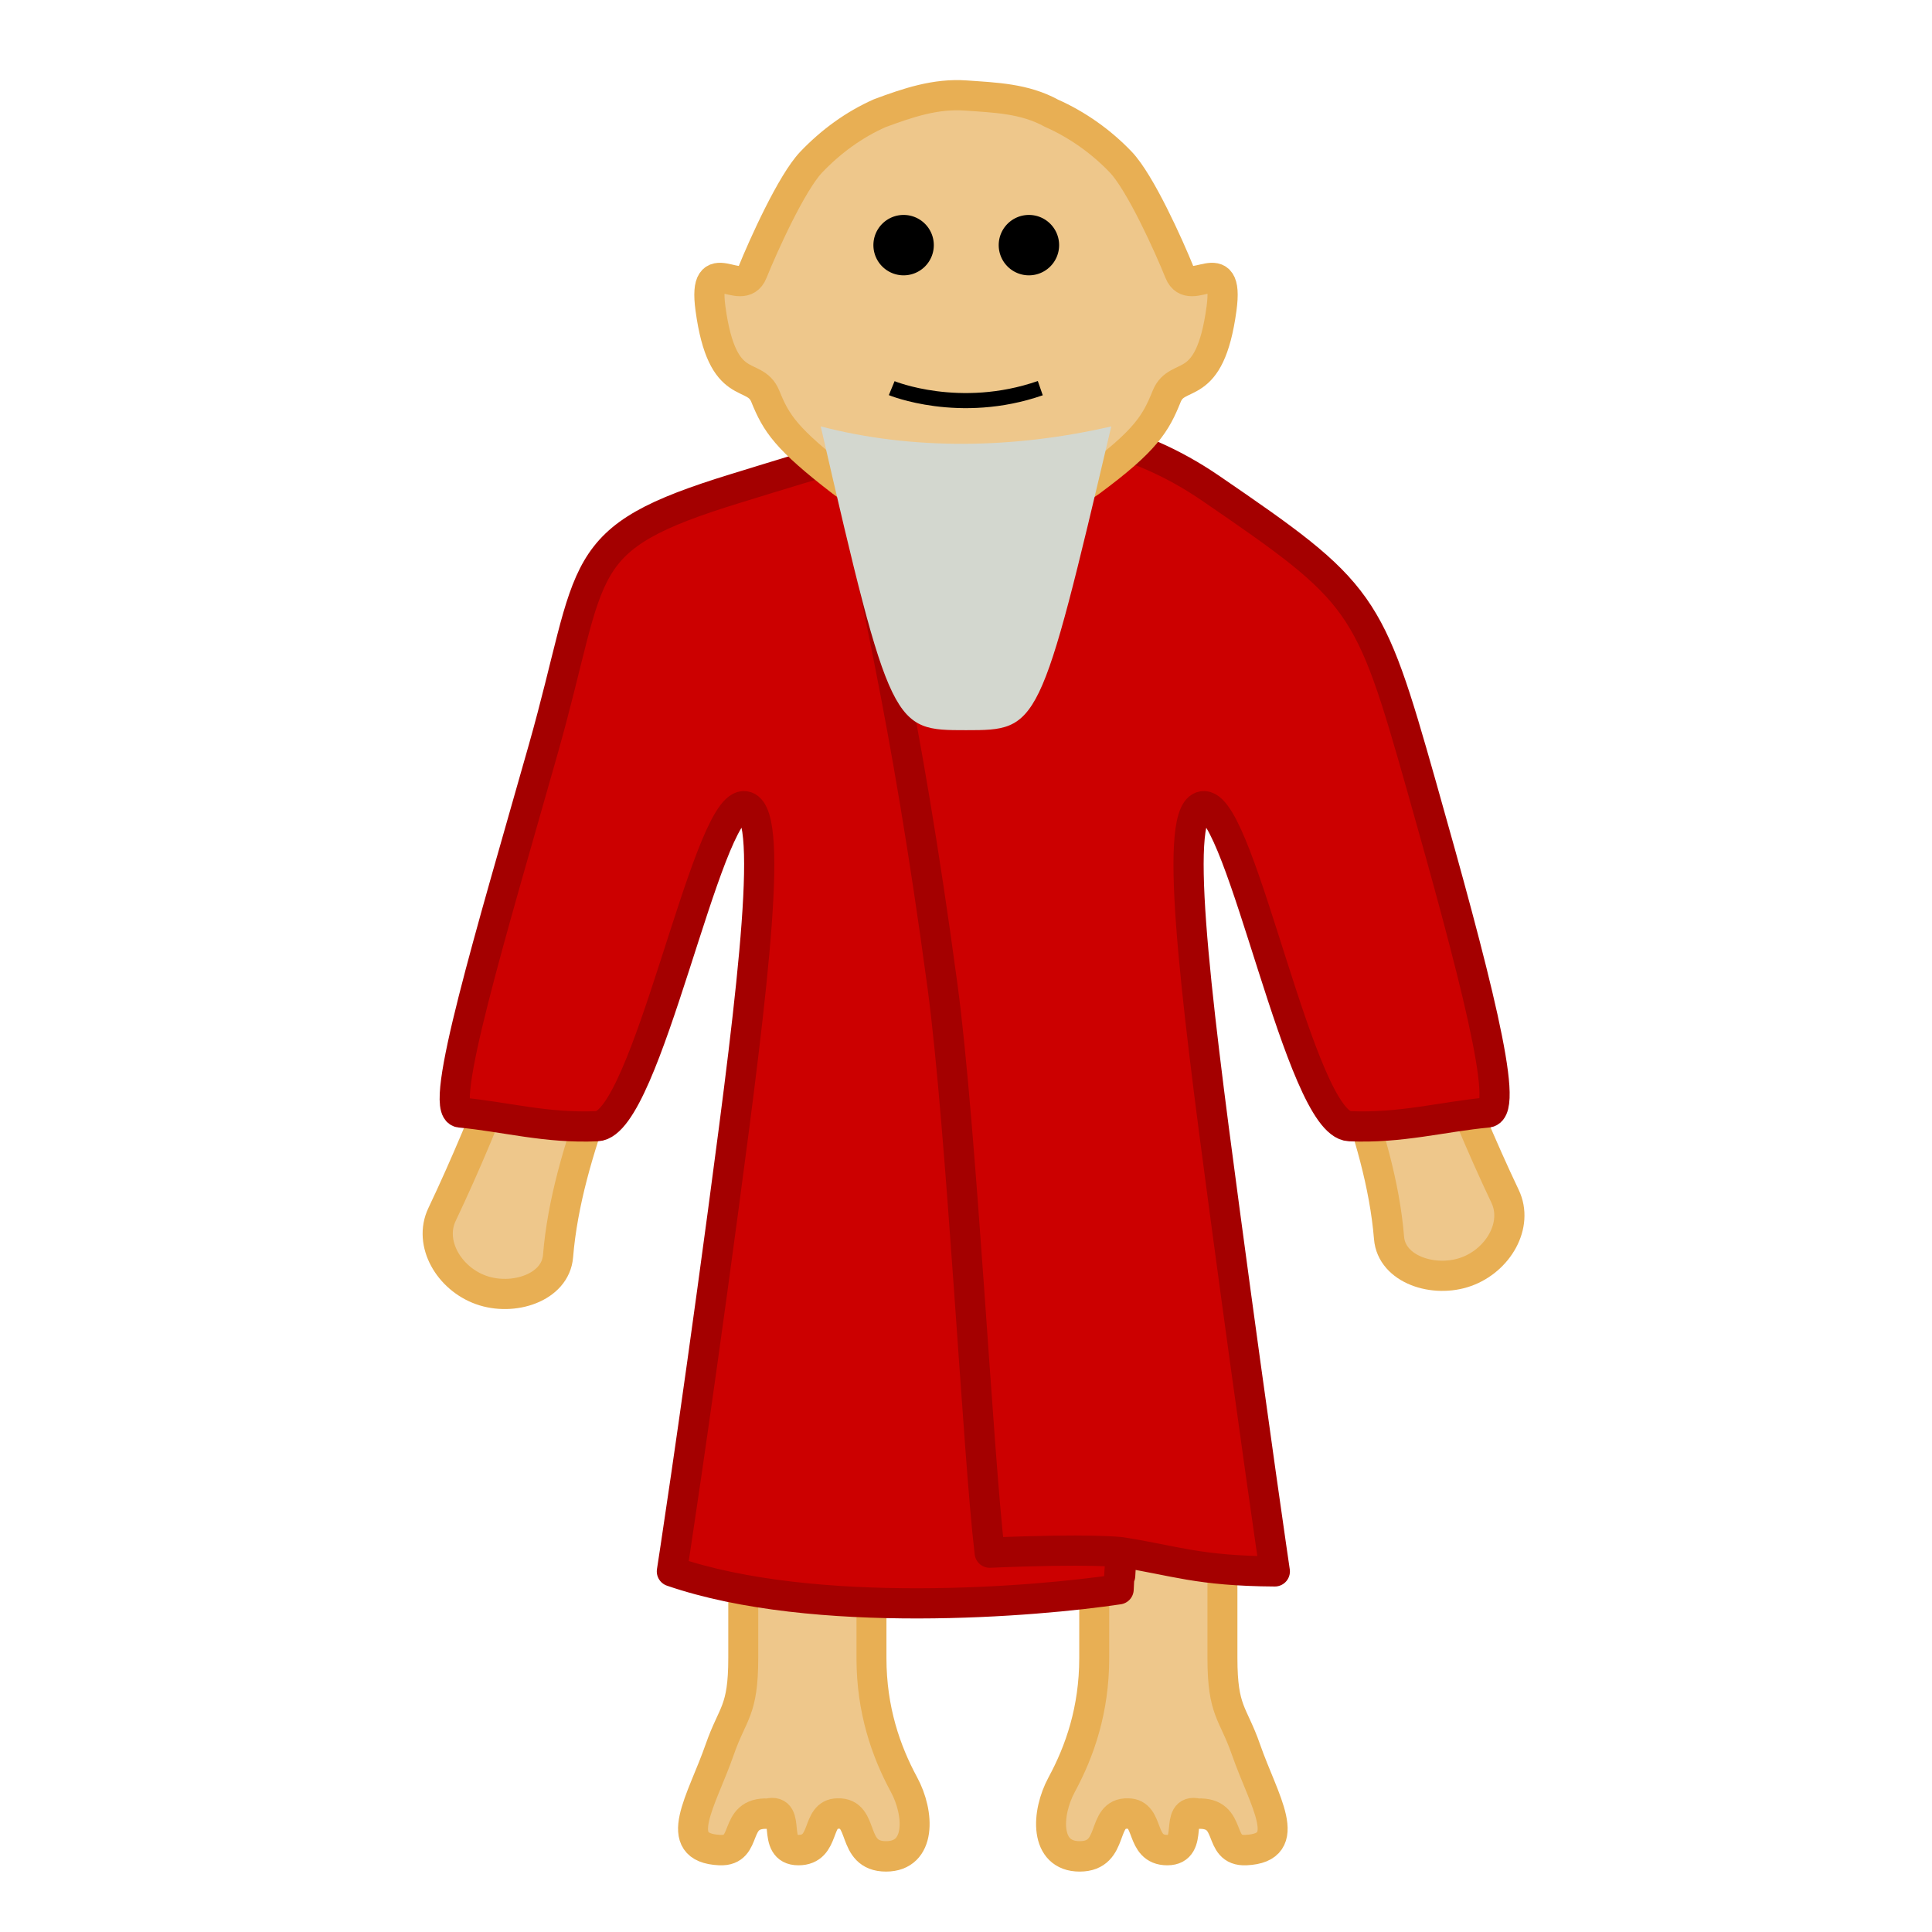 <?xml version="1.0" encoding="UTF-8" standalone="no"?>
<!-- Created with Inkscape (http://www.inkscape.org/) -->
<svg
   xmlns:dc="http://purl.org/dc/elements/1.1/"
   xmlns:cc="http://web.resource.org/cc/"
   xmlns:rdf="http://www.w3.org/1999/02/22-rdf-syntax-ns#"
   xmlns:svg="http://www.w3.org/2000/svg"
   xmlns="http://www.w3.org/2000/svg"
   xmlns:xlink="http://www.w3.org/1999/xlink"
   xmlns:sodipodi="http://sodipodi.sourceforge.net/DTD/sodipodi-0.dtd"
   xmlns:inkscape="http://www.inkscape.org/namespaces/inkscape"
   width="64"
   height="64"
   id="svg2"
   sodipodi:version="0.32"
   inkscape:version="0.45"
   version="1.0"
   sodipodi:docname="newdude.svg"
   sodipodi:docbase="/home/mark/projects/questar/trunk/data/tile_set"
   inkscape:output_extension="org.inkscape.output.svg.inkscape"
   sodipodi:modified="true">
  <defs
     id="defs4">
    <linearGradient
       id="linearGradient8185">
      <stop
         style="stop-color:#747474;stop-opacity:0.545;"
         offset="0"
         id="stop8187" />
      <stop
         id="stop8193"
         offset="0.844"
         style="stop-color:#000000;stop-opacity:0;" />
      <stop
         style="stop-color:#000000;stop-opacity:0;"
         offset="1"
         id="stop8189" />
    </linearGradient>
    <radialGradient
       inkscape:collect="always"
       xlink:href="#linearGradient8185"
       id="radialGradient8191"
       cx="27.666"
       cy="49.416"
       fx="27.666"
       fy="49.416"
       r="29.964"
       gradientTransform="matrix(1,0,0,0.487,0,25.364)"
       gradientUnits="userSpaceOnUse" />
    <linearGradient
       id="linearGradient5094">
      <stop
         style="stop-color:#c3b522;stop-opacity:1;"
         offset="0"
         id="stop5096" />
      <stop
         style="stop-color:#afa31e;stop-opacity:1;"
         offset="1"
         id="stop5098" />
    </linearGradient>
    <marker
       inkscape:stockid="CurveIn"
       orient="auto"
       refY="0.0"
       refX="0.0"
       id="CurveIn"
       style="overflow:visible">
      <path
         id="path6135"
         d="M 4.625,-5.046 C 1.865,-5.046 -0.375,-2.806 -0.375,-0.046 C -0.375,2.714 1.865,4.954 4.625,4.954"
         style="fill-rule:evenodd;stroke:#000000;stroke-width:1.0pt;marker-start:none;marker-end:none;fill:none"
         transform="scale(0.6)" />
    </marker>
    <marker
       inkscape:stockid="CurveOut"
       orient="auto"
       refY="0.0"
       refX="0.0"
       id="CurveOut"
       style="overflow:visible">
      <path
         id="path6132"
         d="M -5.413,-5.046 C -2.653,-5.046 -0.413,-2.806 -0.413,-0.046 C -0.413,2.714 -2.653,4.954 -5.413,4.954"
         style="fill:none;fill-rule:evenodd;stroke:#000000;stroke-width:1.0pt;marker-start:none;marker-end:none"
         transform="scale(0.6)" />
    </marker>
    <marker
       style="overflow:visible"
       inkscape:stockid="InfiniteLineEnd"
       id="InfiniteLineEnd"
       refX="0"
       refY="0"
       orient="auto">
      <g
         id="g6078">
        <circle
           id="circle6080"
           r="0.8"
           cy="0"
           cx="3" />
        <circle
           id="circle6082"
           r="0.8"
           cy="0"
           cx="6.5" />
        <circle
           id="circle6084"
           r="0.8"
           cy="0"
           cx="10" />
      </g>
    </marker>
    <marker
       inkscape:stockid="Club"
       orient="auto"
       refY="0.0"
       refX="0.0"
       id="Club"
       style="overflow:visible">
      <path
         id="path6090"
         d="M -1.597,-7.098 C -3.486,-7.098 -5.024,-5.561 -5.024,-3.671 C -5.024,-3.015 -4.785,-2.444 -4.464,-1.923 C -4.503,-1.891 -4.544,-1.865 -4.581,-1.83 C -5.203,-2.685 -6.17,-3.275 -7.308,-3.275 C -9.197,-3.275 -10.734,-1.738 -10.734,0.151 C -10.734,2.04 -9.197,3.578 -7.308,3.578 C -6.314,3.578 -5.439,3.136 -4.814,2.459 C -4.938,2.814 -5.024,3.18 -5.024,3.578 C -5.024,5.467 -3.486,7.004 -1.597,7.004 C 0.292,7.004 1.829,5.467 1.829,3.578 C 1.829,2.784 1.514,2.084 1.06,1.503 C 2.415,1.766 3.772,2.297 4.766,3.834 C 4.028,3.096 3.554,1.753 3.554,-0.059 L 2.925,-0.105 L 3.507,-0.128 C 3.507,-1.94 3.958,-3.283 4.696,-4.021 C 3.737,-2.539 2.439,-1.995 1.13,-1.713 C 1.534,-2.275 1.829,-2.927 1.829,-3.671 C 1.829,-5.561 0.292,-7.098 -1.597,-7.098 z "
         style="fill-rule:evenodd;stroke:#000000;stroke-width:0.746pt;marker-start:none"
         transform="scale(0.6)" />
    </marker>
    <linearGradient
       inkscape:collect="always"
       xlink:href="#linearGradient5094"
       id="linearGradient5100"
       x1="31.888"
       y1="20.25"
       x2="36.388"
       y2="36"
       gradientUnits="userSpaceOnUse" />
    <linearGradient
       inkscape:collect="always"
       xlink:href="#linearGradient5094"
       id="linearGradient5102"
       gradientUnits="userSpaceOnUse"
       x1="33.638"
       y1="38"
       x2="37.888"
       y2="46.5" />
  </defs>
  <sodipodi:namedview
     id="base"
     pagecolor="#ffffff"
     bordercolor="#666666"
     borderopacity="1.0"
     gridtolerance="10000"
     guidetolerance="10"
     objecttolerance="10"
     inkscape:pageopacity="0.0"
     inkscape:pageshadow="2"
     inkscape:zoom="32"
     inkscape:cx="37.01758"
     inkscape:cy="56.030133"
     inkscape:document-units="px"
     inkscape:current-layer="layer1"
     width="64px"
     height="64px"
     inkscape:window-width="922"
     inkscape:window-height="628"
     inkscape:window-x="102"
     inkscape:window-y="62"
     showguides="true"
     inkscape:guide-bbox="true" />
  <g
     inkscape:label="Layer 1"
     inkscape:groupmode="layer"
     id="layer1">
    <path
       sodipodi:nodetypes="cssscc"
       id="path13270"
       d="M 45.76,29.208 C 47.007,32.742 48.281,36.311 49.858,39.631 C 50.311,40.583 49.627,41.749 48.566,42.129 C 47.505,42.51 46.099,42.055 46.014,41.009 C 45.727,37.492 43.887,33.832 42.65,30.324 C 44.823,29.545 43.99,29.843 45.76,29.208 z "
       style="color:#000000;fill:#eec78b;fill-opacity:1;fill-rule:nonzero;stroke:#e8af54;stroke-width:1;stroke-linecap:round;stroke-linejoin:round;marker:none;marker-start:none;marker-mid:none;marker-end:none;stroke-miterlimit:1;stroke-dashoffset:0;stroke-opacity:1;visibility:visible;display:inline;overflow:visible;enable-background:accumulate" />
    <path
       style="color:#000000;fill:#eec78b;fill-opacity:1;fill-rule:nonzero;stroke:#e8af54;stroke-width:1;stroke-linecap:round;stroke-linejoin:round;marker:none;marker-start:none;marker-mid:none;marker-end:none;stroke-miterlimit:1;stroke-dashoffset:0;stroke-opacity:1;visibility:visible;display:inline;overflow:visible;enable-background:accumulate"
       d="M 18.74,29.81 C 17.493,33.344 16.219,36.913 14.642,40.233 C 14.189,41.185 14.873,42.351 15.934,42.731 C 16.995,43.112 18.401,42.657 18.486,41.611 C 18.773,38.094 20.613,34.434 21.85,30.926 C 19.677,30.147 20.51,30.445 18.74,29.81 z "
       id="path13255"
       sodipodi:nodetypes="cssscc" />
    <g
       id="g13257"
       transform="matrix(1.186,0,0,1.204,-5.394,-12.551)">
      <path
         style="color:#000000;fill:#eec78b;fill-opacity:1;fill-rule:nonzero;stroke:#e8af54;stroke-width:0.837;stroke-linecap:round;stroke-linejoin:round;marker:none;marker-start:none;marker-mid:none;marker-end:none;stroke-miterlimit:1;stroke-dashoffset:0;stroke-opacity:1;visibility:visible;display:inline;overflow:visible;enable-background:accumulate"
         d="M 25.308,45.615 C 25.308,48.413 25.308,53.409 25.308,56.043 C 25.308,57.515 25.011,57.54 24.651,58.559 C 24.151,59.975 23.258,61.264 24.652,61.327 C 25.49,61.364 24.982,60.281 26,60.325 C 26.689,60.162 26.058,61.327 26.849,61.327 C 27.637,61.327 27.317,60.321 27.947,60.321 C 28.727,60.292 28.281,61.5 29.296,61.5 C 30.284,61.5 30.234,60.319 29.797,59.524 C 29.294,58.609 28.889,57.468 28.889,56.043 C 28.889,53.409 28.889,48.598 28.889,45.615 C 27.306,45.615 27.251,45.615 25.308,45.615 z "
         id="path8082"
         sodipodi:nodetypes="csssczcssscc" />
      <path
         sodipodi:nodetypes="csssczcssscc"
         id="path10337"
         d="M 38.692,45.615 C 38.692,48.413 38.692,53.409 38.692,56.043 C 38.692,57.515 38.989,57.54 39.349,58.559 C 39.849,59.975 40.742,61.264 39.348,61.327 C 38.51,61.364 39.018,60.281 38,60.325 C 37.311,60.162 37.942,61.327 37.151,61.327 C 36.363,61.327 36.683,60.321 36.053,60.321 C 35.273,60.292 35.719,61.5 34.704,61.5 C 33.716,61.5 33.766,60.319 34.203,59.524 C 34.706,58.609 35.111,57.468 35.111,56.043 C 35.111,53.409 35.111,48.598 35.111,45.615 C 36.694,45.615 36.749,45.615 38.692,45.615 z "
         style="color:#000000;fill:#eec78b;fill-opacity:1;fill-rule:nonzero;stroke:#e8af54;stroke-width:0.837;stroke-linecap:round;stroke-linejoin:round;marker:none;marker-start:none;marker-mid:none;marker-end:none;stroke-miterlimit:1;stroke-dashoffset:0;stroke-opacity:1;visibility:visible;display:inline;overflow:visible;enable-background:accumulate" />
    </g>
    <path
       id="path3253"
       style="color:#000000;fill:#cc0000;fill-opacity:1;fill-rule:nonzero;stroke:#a40000;stroke-width:1;stroke-linecap:round;stroke-linejoin:round;stroke-miterlimit:1;stroke-dashoffset:0;stroke-opacity:1;marker:none;marker-start:none;marker-mid:none;marker-end:none;visibility:visible;display:inline;overflow:visible;enable-background:accumulate"
       d="M 24.38,16.176 C 18.889,17.86 19.736,18.677 17.995,24.822 C 16.254,30.967 14.487,36.782 15.243,36.853 C 16.742,36.994 18.092,37.383 19.781,37.307 C 21.419,37.234 23.378,26.753 24.63,26.705 C 25.694,26.664 24.953,32.664 23.951,40.138 C 22.949,47.612 22.257,52.055 22.257,52.055 C 26.986,53.68 34.365,53.055 37.056,52.649 C 37.152,50.571 37.06,53.485 37.144,51.419 C 38.917,51.696 39.678,52.04 42.23,52.055 C 42.23,52.055 41.574,47.612 40.572,40.138 C 39.569,32.664 38.829,26.664 39.893,26.705 C 41.145,26.753 43.068,37.234 44.706,37.307 C 46.396,37.383 47.78,36.994 49.28,36.853 C 50.036,36.782 48.826,32.171 47.085,26.026 C 45.344,19.881 45.172,19.644 40.107,16.176 C 35.042,12.709 29.871,14.492 24.38,16.176 z M 28.11,15.143 C 28.888,19.527 29.963,23.308 31.223,32.677 C 31.853,37.362 32.398,48.234 32.785,51.435 C 36.125,51.292 37.119,51.416 37.119,51.416"
       sodipodi:nodetypes="csssssccccssssszzcscc" />
    <path
       style="color:#000000;fill:#eec78b;fill-opacity:1;fill-rule:nonzero;stroke:#e8af54;stroke-width:1;stroke-linecap:round;stroke-linejoin:round;marker:none;marker-start:none;marker-mid:none;marker-end:none;stroke-miterlimit:1;stroke-dasharray:none;stroke-dashoffset:0;stroke-opacity:1;visibility:visible;display:inline;overflow:visible;enable-background:accumulate"
       d="M 29.143,3.75 C 28.287,4.129 27.521,4.691 26.874,5.369 C 26.226,6.047 25.287,8.13 24.925,9.026 C 24.562,9.921 23.268,8.248 23.536,10.226 C 23.93,13.129 24.99,12.233 25.352,13.129 C 25.714,14.024 26.04,14.534 27.874,15.948 C 29.708,17.362 34.281,17.313 36.126,15.948 C 37.972,14.583 38.286,14.024 38.648,13.129 C 39.01,12.233 40.07,13.129 40.464,10.226 C 40.732,8.248 39.438,9.921 39.075,9.026 C 38.713,8.13 37.774,6.047 37.126,5.369 C 36.479,4.691 35.686,4.129 34.83,3.75 C 33.938,3.26 32.973,3.234 32,3.164 C 30.995,3.09 30.073,3.405 29.143,3.75 z "
       id="path2160"
       sodipodi:nodetypes="csssszzssssccc" />
    <path
       style="fill:none;fill-rule:evenodd;stroke:#000000;stroke-width:0.5;stroke-linecap:butt;stroke-linejoin:round;marker-start:none;marker-end:none;stroke-miterlimit:1;stroke-dasharray:none;stroke-dashoffset:0;stroke-opacity:1"
       d="M 29.539,12.858 C 29.539,12.858 31.788,13.786 34.461,12.858"
       id="path6064"
       sodipodi:nodetypes="cc" />
    <g
       id="g21234"
       transform="translate(-0.407,0)">
      <path
         transform="matrix(1.829,0,0,1.829,-7.811,12.265)"
         d="M 21.406 -2.266 A 0.547 0.547 0 1 1  20.312,-2.266 A 0.547 0.547 0 1 1  21.406 -2.266 z"
         sodipodi:ry="0.546875"
         sodipodi:rx="0.546875"
         sodipodi:cy="-2.2656252"
         sodipodi:cx="20.859375"
         id="path14254"
         style="color:#000000;fill:#000000;fill-opacity:1;fill-rule:nonzero;stroke:none;stroke-width:0.5;stroke-linecap:round;stroke-linejoin:round;marker:none;marker-start:none;marker-mid:none;marker-end:none;stroke-miterlimit:1;stroke-dasharray:none;stroke-dashoffset:0;stroke-opacity:1;visibility:visible;display:inline;overflow:visible;enable-background:accumulate"
         sodipodi:type="arc" />
      <path
         sodipodi:type="arc"
         style="color:#000000;fill:#000000;fill-opacity:1;fill-rule:nonzero;stroke:none;stroke-width:0.5;stroke-linecap:round;stroke-linejoin:round;marker:none;marker-start:none;marker-mid:none;marker-end:none;stroke-miterlimit:1;stroke-dasharray:none;stroke-dashoffset:0;stroke-opacity:1;visibility:visible;display:inline;overflow:visible;enable-background:accumulate"
         id="path15279"
         sodipodi:cx="20.859375"
         sodipodi:cy="-2.2656252"
         sodipodi:rx="0.546875"
         sodipodi:ry="0.546875"
         d="M 21.406 -2.266 A 0.547 0.547 0 1 1  20.312,-2.266 A 0.547 0.547 0 1 1  21.406 -2.266 z"
         transform="matrix(1.829,0,0,1.829,-3.66,12.265)" />
    </g>
    <path
       style="color:#000000;fill:#d3d7cf;fill-opacity:1;fill-rule:nonzero;stroke:none;stroke-width:1;stroke-linecap:butt;stroke-linejoin:miter;marker:none;marker-start:none;marker-mid:none;marker-end:none;stroke-miterlimit:1;stroke-dashoffset:0;stroke-opacity:1;visibility:visible;display:inline;overflow:visible;enable-background:accumulate"
       d="M 32,24.188 C 34.406,24.188 34.449,24.175 36.812,14.125 C 33.562,14.875 30.21,14.914 27.188,14.125 C 29.5,24.188 29.594,24.188 32,24.188 z "
       id="rect18313"
       sodipodi:nodetypes="cccz" />
  </g>
</svg>
